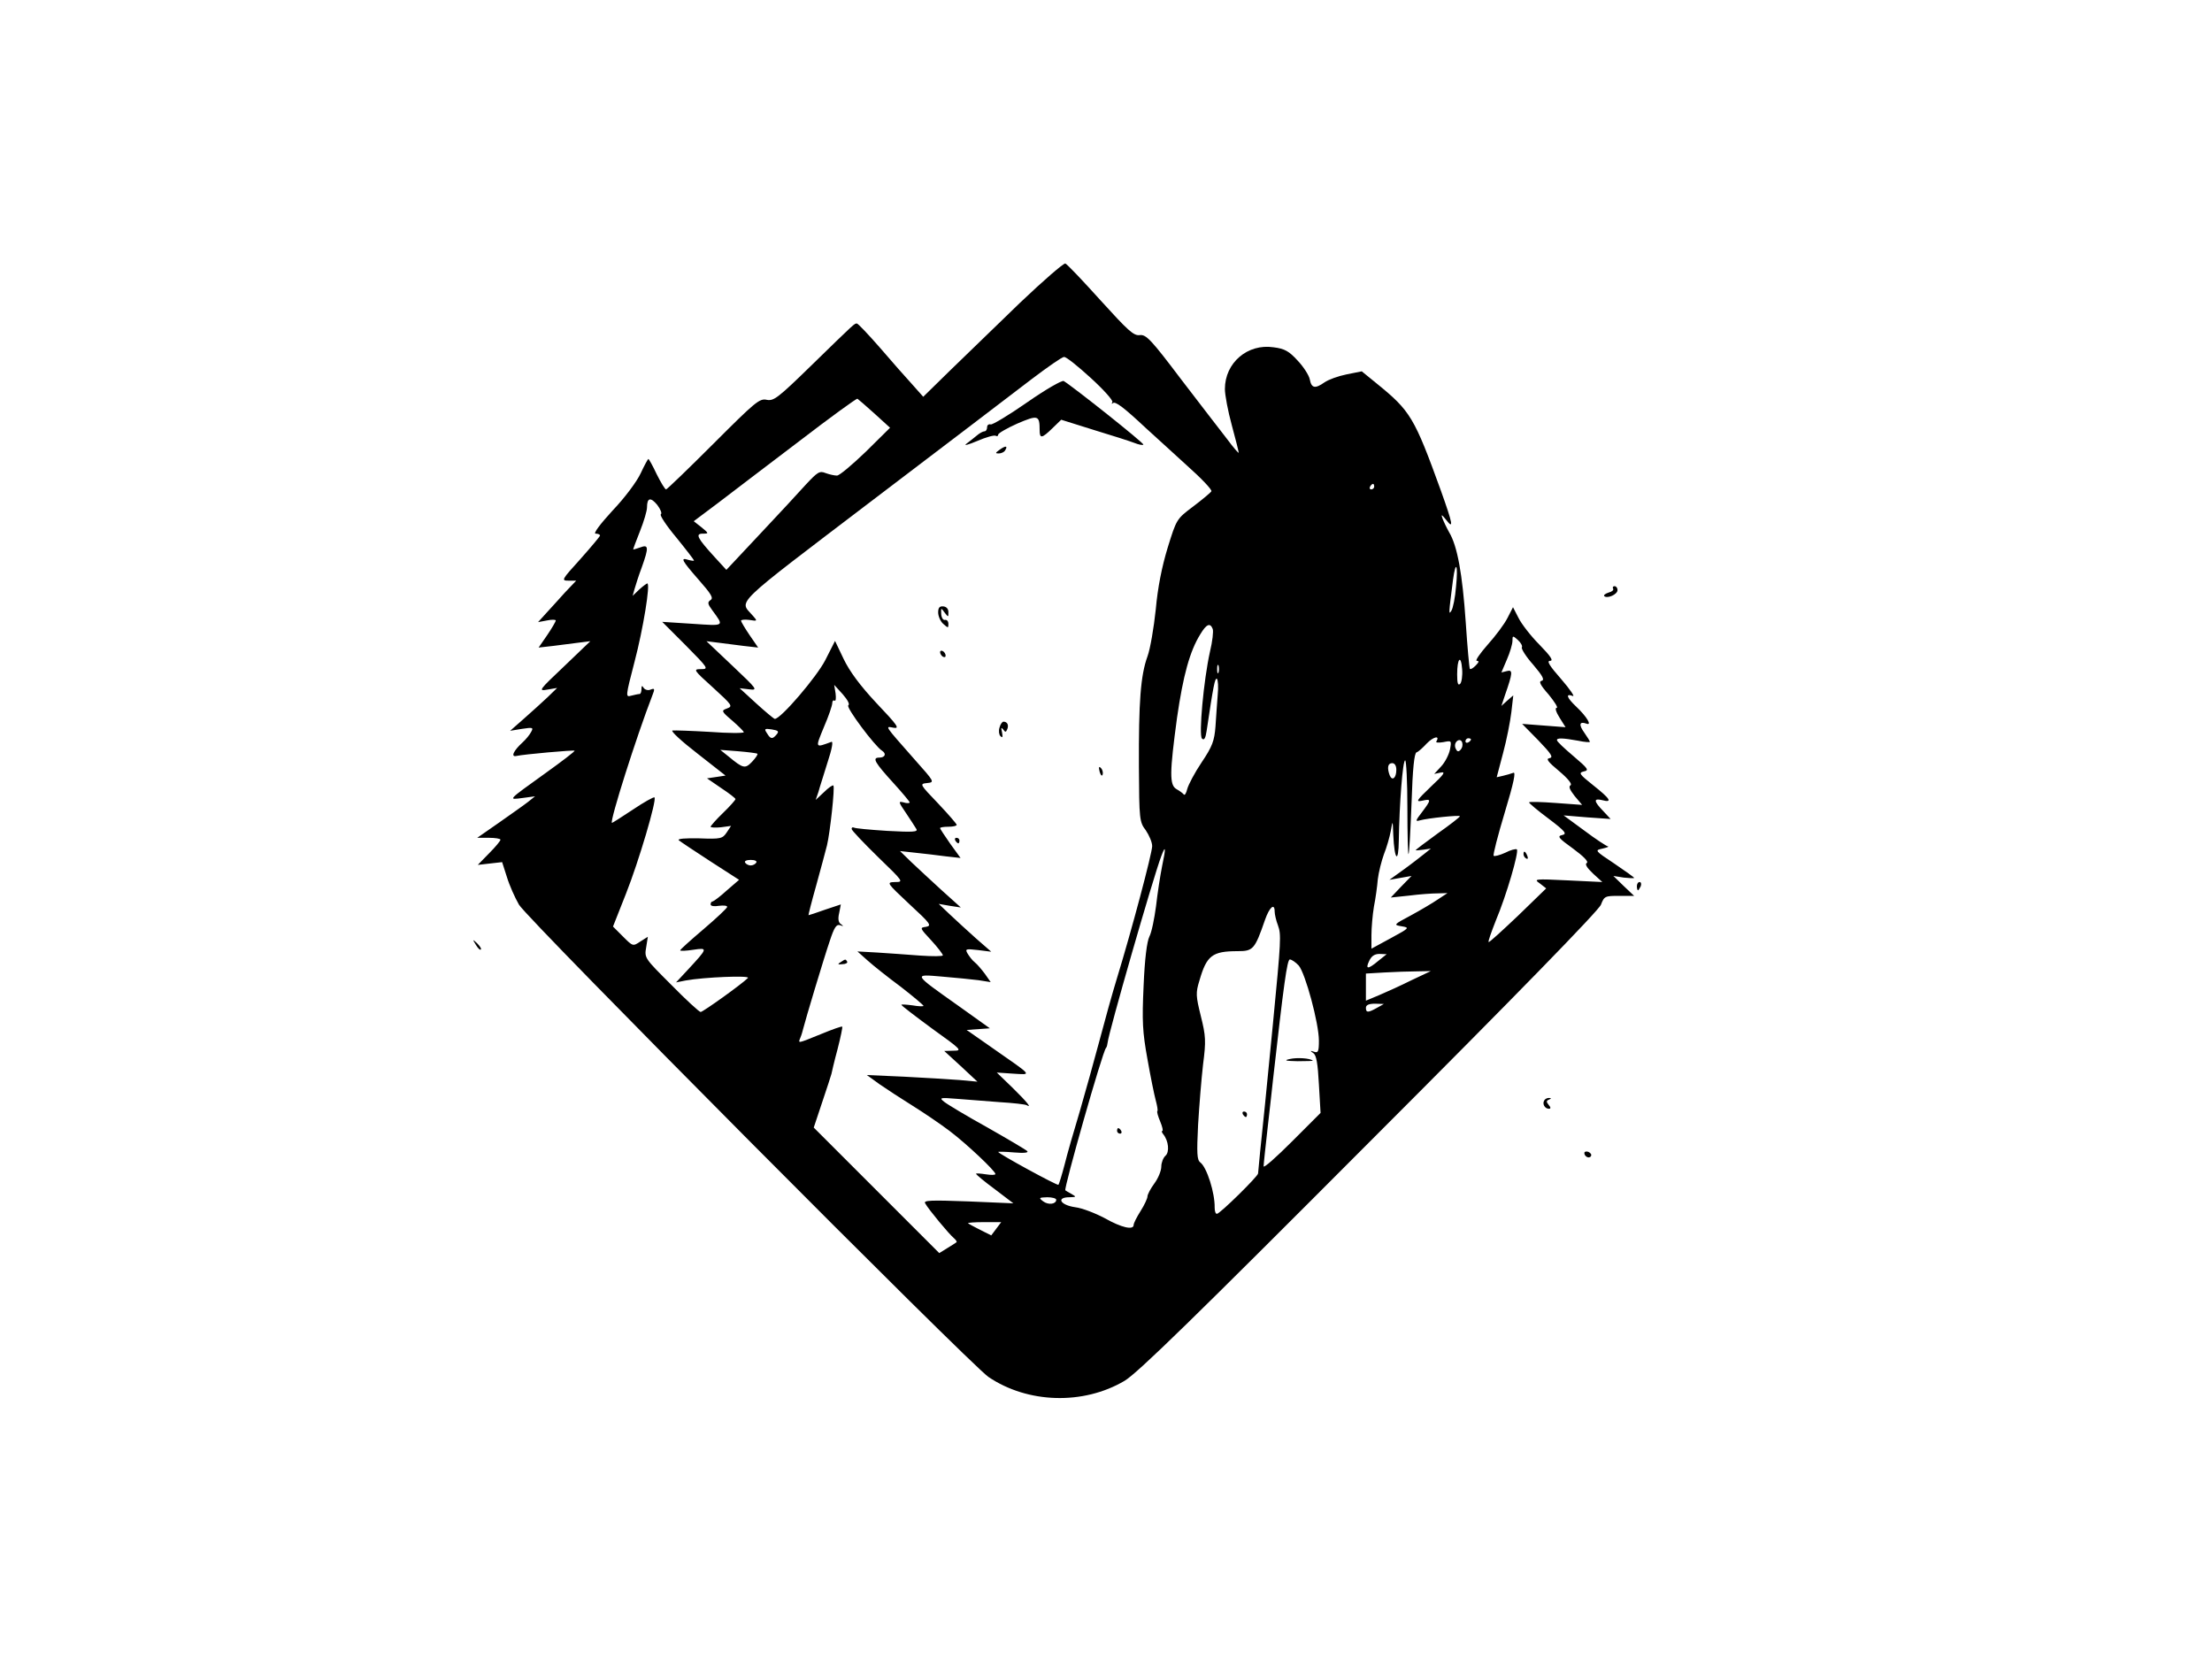 <?xml version="1.0" standalone="no"?>
<!DOCTYPE svg PUBLIC "-//W3C//DTD SVG 20010904//EN"
 "http://www.w3.org/TR/2001/REC-SVG-20010904/DTD/svg10.dtd">
<svg version="1.0" xmlns="http://www.w3.org/2000/svg"
 width="800pt" height="600pt" viewBox="0 0 800 600"
 preserveAspectRatio="xMidYMid meet">

<g transform="translate(0,600) scale(0.1,-0.1)"
fill="#000000" stroke="none">
<path d="M3688 4904 c-84 -81 -197 -191 -251 -243 l-98 -96 -40 45 c-23 25
-75 84 -117 133 -42 48 -79 87 -83 87 -9 0 -4 5 -166 -153 -120 -117 -135
-128 -160 -123 -26 6 -42 -8 -193 -159 -91 -91 -168 -165 -171 -165 -4 0 -19
25 -34 55 -14 30 -28 55 -30 55 -2 0 -15 -24 -28 -52 -14 -30 -58 -89 -102
-135 -46 -50 -70 -83 -61 -83 9 0 16 -3 16 -7 0 -3 -32 -41 -71 -85 -68 -75
-70 -78 -43 -78 l28 0 -40 -42 c-21 -24 -53 -58 -69 -76 l-29 -32 32 6 c18 4
32 3 32 0 0 -4 -14 -28 -31 -53 l-31 -45 53 6 c30 4 72 9 94 12 l40 5 -95 -91
c-92 -87 -94 -90 -60 -84 l35 6 -35 -34 c-19 -18 -58 -53 -85 -77 l-50 -44 43
7 c39 6 42 5 33 -11 -5 -10 -19 -27 -31 -38 -33 -30 -44 -54 -22 -49 26 6 207
22 210 19 2 -2 -45 -38 -105 -81 -139 -100 -137 -97 -83 -90 l45 6 -25 -20
c-14 -11 -61 -44 -105 -75 l-79 -55 42 0 c23 0 42 -3 42 -7 0 -4 -18 -26 -41
-49 l-41 -42 44 5 44 5 17 -53 c9 -30 29 -75 44 -101 31 -53 1631 -1662 1698
-1708 142 -96 343 -102 492 -14 47 28 254 230 885 863 526 526 830 838 838
859 12 31 15 32 66 32 l54 0 -38 36 -37 36 38 -6 c20 -2 37 -3 37 -1 0 2 -32
25 -72 52 -71 47 -71 48 -42 54 16 4 25 7 19 8 -5 1 -44 26 -85 57 l-75 55 85
-7 85 -6 -27 29 c-35 36 -35 47 -3 39 38 -10 29 5 -33 54 -50 40 -54 45 -34
50 20 4 16 10 -37 55 -33 28 -60 53 -60 58 -1 9 22 8 77 -2 23 -5 42 -6 42 -4
0 3 -9 17 -20 33 -21 29 -18 42 7 33 22 -9 3 24 -36 61 -35 33 -40 49 -13 39
9 -4 -9 23 -41 60 -44 50 -54 67 -41 67 13 0 3 16 -38 58 -31 31 -65 75 -76
97 l-20 39 -20 -39 c-11 -22 -44 -66 -72 -97 -28 -32 -46 -58 -39 -58 9 0 8
-5 -4 -17 -9 -9 -18 -15 -21 -12 -2 2 -9 78 -15 169 -12 174 -30 275 -60 325
-9 16 -20 39 -24 50 -6 16 -3 15 13 -5 28 -36 25 -17 -19 106 -96 265 -110
288 -232 387 l-54 44 -55 -11 c-30 -6 -66 -19 -80 -29 -34 -24 -47 -21 -53 11
-3 15 -23 46 -44 68 -31 34 -47 43 -87 48 -94 14 -176 -56 -176 -151 0 -21 11
-80 25 -131 14 -51 25 -96 25 -99 0 -4 -19 18 -42 49 -24 31 -99 128 -167 217
-108 143 -126 162 -149 159 -22 -3 -43 17 -142 126 -64 71 -121 131 -127 133
-6 2 -80 -62 -165 -143z m257 -271 c46 -42 81 -81 78 -87 -3 -6 -3 -8 2 -4 8
8 39 -15 120 -91 28 -25 93 -85 146 -133 53 -47 94 -90 90 -95 -3 -5 -33 -30
-66 -55 -60 -45 -60 -46 -92 -149 -21 -69 -36 -144 -43 -223 -7 -66 -20 -143
-30 -170 -25 -69 -32 -164 -31 -399 1 -191 2 -200 25 -230 12 -18 23 -43 23
-57 0 -25 -74 -304 -128 -480 -16 -52 -44 -153 -63 -225 -19 -71 -51 -186 -71
-255 -21 -69 -46 -156 -55 -193 -10 -38 -20 -70 -22 -72 -4 -4 -218 113 -218
119 0 1 26 1 58 -2 36 -3 53 -1 47 5 -5 5 -71 44 -145 86 -74 41 -144 83 -155
92 -19 15 -16 16 45 11 36 -3 106 -8 155 -12 50 -3 93 -8 98 -11 20 -12 2 11
-50 62 l-58 56 59 -4 c69 -4 74 -11 -75 93 l-93 65 42 3 42 3 -112 80 c-168
119 -166 116 -61 107 49 -4 108 -10 132 -13 l44 -7 -21 30 c-12 16 -28 35 -37
42 -9 7 -20 22 -26 32 -9 16 -6 17 38 12 l48 -6 -55 48 c-30 27 -73 66 -95 87
l-40 38 40 -7 40 -6 -70 63 c-38 35 -88 81 -110 102 l-40 39 55 -6 c30 -3 80
-9 110 -13 l54 -6 -37 51 c-20 29 -37 54 -37 57 0 3 14 5 30 5 17 0 30 3 30 7
0 3 -30 38 -67 77 -67 70 -68 71 -40 74 28 3 27 4 -45 85 -112 127 -108 121
-76 115 23 -4 14 9 -62 89 -60 64 -98 116 -119 160 l-31 65 -35 -69 c-31 -61
-162 -214 -183 -213 -4 1 -34 26 -67 56 l-60 55 34 -4 c33 -4 31 -1 -60 85
l-94 89 40 -5 c22 -3 64 -8 94 -12 l53 -6 -31 45 c-17 25 -31 49 -31 52 0 4
14 5 30 3 30 -5 30 -4 12 16 -48 56 -81 25 430 414 260 197 520 396 578 440
58 44 111 81 118 81 8 1 51 -34 97 -76z m-782 -129 l56 -51 -88 -87 c-49 -47
-95 -86 -104 -86 -9 0 -27 4 -41 9 -22 9 -29 4 -72 -42 -26 -29 -101 -110
-167 -180 l-120 -128 -44 48 c-62 68 -69 83 -41 83 22 0 22 1 -5 23 l-28 22
88 66 c48 37 180 137 293 223 112 86 207 155 211 154 3 -2 31 -26 62 -54z
m1807 -264 c0 -5 -5 -10 -11 -10 -5 0 -7 5 -4 10 3 6 8 10 11 10 2 0 4 -4 4
-10z m-2580 -100 c-5 -3 20 -41 56 -84 35 -43 64 -81 64 -83 0 -2 -9 -1 -20 2
-31 10 -25 -1 37 -72 45 -51 54 -66 43 -73 -12 -8 -11 -14 6 -37 43 -59 47
-57 -72 -49 l-109 7 85 -85 c82 -83 84 -86 55 -86 -29 0 -27 -3 44 -67 69 -63
72 -67 51 -75 -22 -8 -22 -10 18 -44 23 -20 42 -39 42 -42 0 -4 -55 -4 -122 1
-68 4 -129 6 -136 5 -7 -2 33 -39 90 -83 l102 -80 -33 -5 -34 -5 51 -35 c29
-19 52 -37 52 -40 0 -3 -20 -26 -45 -50 -25 -24 -45 -47 -45 -50 0 -3 17 -4
37 -2 l37 5 -16 -24 c-15 -22 -21 -24 -99 -21 -50 1 -80 -1 -74 -7 6 -5 57
-39 114 -76 l104 -67 -44 -38 c-24 -22 -47 -39 -51 -40 -5 0 -8 -5 -8 -11 0
-6 13 -8 30 -5 17 2 30 1 30 -4 0 -4 -38 -40 -85 -80 -47 -40 -85 -74 -85 -77
0 -3 21 -2 47 2 54 8 54 7 -21 -74 l-41 -44 35 7 c66 12 235 19 225 9 -23 -23
-163 -123 -171 -123 -5 0 -53 44 -106 98 -96 96 -98 97 -91 136 l6 38 -27 -17
c-27 -18 -27 -18 -63 18 l-36 36 47 119 c46 116 112 339 103 348 -2 3 -38 -17
-78 -44 -41 -27 -75 -49 -76 -48 -8 7 88 310 146 460 10 25 9 28 -6 22 -9 -4
-20 -1 -25 6 -6 10 -8 8 -8 -4 0 -10 -3 -18 -7 -18 -5 0 -18 -3 -30 -6 -21 -6
-21 -4 12 123 31 118 58 283 46 283 -2 0 -16 -10 -29 -22 l-24 -23 7 25 c4 14
15 49 26 78 26 73 25 84 -6 72 -14 -5 -25 -8 -25 -7 0 2 11 32 25 67 14 35 25
73 25 85 0 35 13 38 37 9 12 -16 18 -31 13 -34z m2876 -261 c-3 -39 -11 -79
-17 -88 -10 -16 -10 -12 6 112 10 74 19 55 11 -24z m-880 -154 c3 -8 -1 -45
-10 -82 -23 -103 -41 -302 -29 -314 8 -8 13 1 17 28 24 162 30 192 37 188 4
-3 6 -29 3 -58 -2 -28 -6 -80 -8 -114 -4 -52 -11 -72 -50 -130 -25 -37 -48
-81 -52 -96 -4 -16 -9 -25 -13 -20 -3 4 -15 13 -26 19 -26 15 -25 59 2 259 22
152 46 240 84 301 22 37 36 43 45 19z m1118 -66 c-3 -5 15 -34 41 -63 34 -40
42 -55 31 -58 -12 -2 -6 -15 25 -50 22 -27 35 -48 29 -48 -7 0 -3 -14 10 -35
l22 -35 -79 6 -78 6 59 -60 c46 -48 55 -61 40 -64 -14 -2 -6 -13 35 -47 32
-27 48 -47 41 -51 -8 -5 -2 -17 15 -39 l27 -32 -96 7 c-53 4 -96 5 -96 2 0 -3
32 -30 71 -59 61 -46 67 -55 49 -59 -19 -4 -14 -11 39 -49 38 -28 57 -47 50
-52 -8 -4 0 -17 22 -38 l34 -31 -125 6 c-121 6 -124 5 -101 -11 l23 -18 -102
-99 c-57 -54 -104 -97 -106 -95 -3 2 10 37 26 78 38 90 84 248 76 257 -4 3
-23 -2 -42 -12 -20 -9 -39 -14 -42 -11 -3 3 15 73 40 156 33 109 41 149 31
144 -8 -3 -25 -8 -38 -11 l-22 -5 23 87 c13 48 26 115 30 148 l7 61 -22 -19
-21 -19 13 39 c28 80 29 93 7 87 l-20 -5 20 47 c11 25 20 56 20 67 0 20 1 20
20 3 11 -10 17 -22 14 -26z m-223 -132 c-8 -8 -11 2 -11 34 0 59 14 73 18 19
2 -24 -2 -48 -7 -53z m-874 41 c-3 -7 -5 -2 -5 12 0 14 2 19 5 13 2 -7 2 -19
0 -25z m-1339 -119 c-10 -6 96 -148 122 -164 17 -11 11 -25 -10 -25 -27 0 -17
-17 54 -95 30 -33 55 -63 56 -67 0 -3 -10 -4 -22 0 -20 5 -19 2 9 -39 16 -24
33 -50 37 -57 7 -11 -12 -12 -105 -7 -63 4 -117 9 -121 12 -5 2 -8 0 -8 -5 0
-5 43 -50 95 -101 93 -90 94 -91 62 -91 -32 -1 -31 -2 52 -80 76 -70 82 -78
60 -82 -23 -3 -23 -4 19 -49 23 -25 42 -50 42 -54 0 -4 -37 -4 -82 -1 -46 4
-115 8 -155 11 l-72 4 37 -33 c20 -18 74 -61 120 -95 45 -35 82 -66 82 -69 0
-2 -18 -2 -40 2 -22 3 -40 4 -40 2 0 -3 50 -41 111 -86 106 -76 110 -80 78
-80 l-34 -1 60 -55 60 -56 -65 6 c-36 3 -126 8 -200 12 l-135 6 47 -34 c26
-18 80 -53 120 -78 40 -25 99 -65 132 -90 61 -46 166 -145 166 -156 0 -4 -16
-4 -35 -1 -19 3 -35 4 -35 2 0 -3 30 -28 68 -56 l67 -51 -164 7 c-135 5 -162
4 -155 -7 12 -22 87 -112 103 -125 8 -7 13 -14 10 -16 -2 -2 -17 -11 -33 -21
l-29 -18 -227 227 -227 227 31 93 c17 51 32 96 33 101 1 5 10 45 22 89 11 43
19 81 17 82 -2 2 -36 -10 -77 -27 -87 -35 -83 -35 -74 -12 4 9 8 24 10 32 7
29 75 256 96 317 16 49 24 61 37 57 13 -5 14 -4 3 4 -9 6 -11 19 -6 40 l6 31
-57 -19 c-31 -11 -58 -20 -60 -20 -1 0 11 48 28 108 16 59 34 124 39 145 11
46 29 210 23 216 -2 3 -18 -8 -34 -24 l-30 -28 10 29 c4 16 20 64 33 107 16
48 21 77 14 74 -60 -22 -59 -24 -27 54 17 39 30 78 30 86 0 8 4 12 8 9 5 -3 6
9 4 26 l-5 31 31 -34 c18 -21 26 -36 20 -40z m-259 -105 c-15 -18 -22 -18 -35
4 -11 16 -9 18 17 14 24 -4 27 -7 18 -18z m2386 -25 c-4 -5 7 -6 25 -3 30 6
30 6 24 -27 -4 -19 -18 -46 -32 -61 l-25 -27 24 5 c19 4 10 -8 -36 -51 -52
-50 -56 -56 -32 -51 34 8 34 4 0 -41 -24 -31 -25 -35 -8 -30 28 8 145 20 145
15 0 -3 -36 -31 -80 -62 -44 -32 -80 -59 -80 -61 0 -1 12 0 28 2 l27 4 -25
-20 c-14 -11 -47 -37 -75 -57 l-50 -36 40 7 40 7 -38 -39 -37 -39 67 7 c38 5
84 8 103 8 l35 1 -35 -23 c-19 -13 -63 -39 -98 -58 -62 -33 -63 -34 -33 -39
30 -5 29 -6 -39 -43 l-70 -38 0 49 c0 26 4 73 9 103 6 30 12 74 14 99 3 25 13
65 22 90 10 25 21 63 25 85 7 40 7 40 9 -15 4 -91 19 -106 20 -19 2 131 14
289 23 289 4 0 8 -77 8 -172 0 -94 2 -169 4 -167 3 2 7 85 11 184 4 126 10
181 18 184 7 2 23 17 37 32 23 24 49 31 35 8z m86 -32 c-7 -7 -12 -5 -17 7 -4
11 -1 21 7 27 17 11 26 -18 10 -34z m39 39 c0 -3 -4 -8 -10 -11 -5 -3 -10 -1
-10 4 0 6 5 11 10 11 6 0 10 -2 10 -4z m-2581 -52 c3 -2 -6 -15 -19 -29 -25
-26 -32 -25 -85 19 l-30 24 65 -5 c36 -3 67 -7 69 -9z m2311 -58 c0 -30 -15
-42 -24 -20 -10 27 -7 44 9 44 9 0 15 -9 15 -24z m-847 -348 c-7 -35 -17 -100
-22 -145 -6 -45 -16 -95 -24 -110 -9 -18 -17 -81 -21 -178 -6 -129 -4 -167 14
-266 11 -63 25 -131 30 -149 5 -19 8 -35 6 -38 -3 -2 2 -19 10 -38 8 -19 11
-34 8 -34 -4 0 -2 -6 3 -12 20 -25 23 -65 8 -78 -8 -7 -15 -25 -15 -39 0 -15
-11 -42 -25 -61 -14 -19 -25 -40 -25 -47 0 -7 -11 -31 -25 -53 -14 -22 -25
-44 -25 -50 0 -20 -44 -10 -104 24 -34 18 -82 37 -108 40 -54 8 -69 36 -20 36
25 1 26 1 7 12 -11 6 -21 12 -22 13 -7 4 135 504 147 515 3 3 5 12 6 20 3 34
164 595 194 674 16 43 17 29 3 -36z m-1468 12 c-3 -5 -12 -10 -20 -10 -8 0
-17 5 -20 10 -4 6 5 10 20 10 15 0 24 -4 20 -10z m1875 -177 c0 -9 5 -32 12
-50 12 -33 11 -53 -18 -353 -3 -30 -16 -163 -29 -295 -14 -132 -25 -244 -25
-249 0 -10 -138 -146 -149 -146 -5 0 -8 10 -8 23 1 52 -28 145 -52 163 -12 9
-13 33 -8 135 4 68 12 167 18 219 11 85 10 103 -8 175 -18 73 -19 84 -5 129
26 90 46 106 138 106 56 0 62 6 99 113 16 46 35 63 35 30z m375 -178 c-38 -32
-48 -31 -33 0 8 17 19 25 37 25 l26 -1 -30 -24z m-288 -17 c24 -28 73 -209 73
-272 0 -39 -3 -45 -17 -40 -15 5 -16 4 -3 -5 11 -7 16 -38 20 -113 l6 -103
-103 -103 c-57 -57 -103 -98 -103 -90 0 7 7 72 15 143 8 72 17 148 19 170 39
346 51 435 61 435 6 0 21 -10 32 -22z m408 -53 c-38 -19 -91 -43 -117 -54
l-48 -20 0 49 0 49 68 4 c37 2 90 4 117 4 l50 1 -70 -33z m-125 -100 c-32 -18
-40 -18 -40 0 0 10 10 15 33 15 l32 -1 -25 -14z m-1160 -694 c0 -16 -28 -20
-47 -6 -17 13 -16 14 15 15 17 0 32 -4 32 -9z m-217 -105 l-18 -24 -40 20
c-22 11 -42 22 -44 24 -2 2 24 4 58 4 l62 0 -18 -24z"/>
<path d="M3715 4545 c-66 -46 -126 -82 -132 -80 -7 2 -13 -2 -13 -10 0 -8 -4
-15 -10 -15 -5 0 -18 -7 -27 -15 -10 -8 -27 -22 -38 -30 -11 -8 6 -4 39 10 32
14 62 22 67 19 5 -3 9 -1 9 4 0 5 31 23 69 40 75 32 81 31 81 -24 0 -31 8 -30
46 7 l32 31 118 -37 c66 -20 132 -41 147 -47 15 -6 30 -9 32 -6 5 4 -256 211
-288 230 -7 3 -66 -31 -132 -77z"/>
<path d="M3616 4374 c-17 -12 -17 -14 -4 -14 9 0 20 5 23 11 11 17 2 18 -19 3z"/>
<path d="M3393 3785 c0 -13 8 -32 18 -41 18 -16 19 -16 19 -1 0 10 -5 16 -12
15 -7 -2 -13 8 -14 21 -1 23 -1 24 12 6 14 -18 14 -18 14 1 0 12 -7 20 -19 21
-13 1 -18 -5 -18 -22z"/>
<path d="M3400 3641 c0 -5 5 -13 10 -16 6 -3 10 -2 10 4 0 5 -4 13 -10 16 -5
3 -10 2 -10 -4z"/>
<path d="M3615 3369 c-4 -12 -2 -26 3 -31 8 -8 9 -4 6 13 -4 17 -3 20 4 11 8
-11 10 -11 15 1 6 15 0 27 -14 27 -4 0 -11 -9 -14 -21z"/>
<path d="M3977 3209 c4 -13 8 -18 11 -10 2 7 -1 18 -6 23 -8 8 -9 4 -5 -13z"/>
<path d="M3455 2960 c3 -5 8 -10 11 -10 2 0 4 5 4 10 0 6 -5 10 -11 10 -5 0
-7 -4 -4 -10z"/>
<path d="M5510 2911 c0 -6 4 -13 10 -16 6 -3 7 1 4 9 -7 18 -14 21 -14 7z"/>
<path d="M3040 2520 c-12 -7 -10 -9 7 -7 12 0 19 5 17 9 -6 10 -6 10 -24 -2z"/>
<path d="M4040 1910 c0 -5 5 -10 11 -10 5 0 7 5 4 10 -3 6 -8 10 -11 10 -2 0
-4 -4 -4 -10z"/>
<path d="M4495 1970 c3 -5 8 -10 11 -10 2 0 4 5 4 10 0 6 -5 10 -11 10 -5 0
-7 -4 -4 -10z"/>
<path d="M4665 2170 c-23 -5 -17 -7 28 -8 33 0 57 1 55 2 -10 9 -57 12 -83 6z"/>
<path d="M5834 3871 c3 -5 -4 -11 -16 -14 -12 -4 -19 -9 -16 -13 11 -10 48 6
48 22 0 8 -5 14 -11 14 -5 0 -8 -4 -5 -9z"/>
<path d="M5920 2795 c0 -8 2 -15 4 -15 2 0 6 7 10 15 3 8 1 15 -4 15 -6 0 -10
-7 -10 -15z"/>
<path d="M1721 2583 c7 -12 15 -20 18 -17 3 2 -3 12 -13 22 -17 16 -18 16 -5
-5z"/>
<path d="M5585 2020 c-8 -12 2 -30 17 -30 7 0 7 5 -1 14 -9 11 -9 15 1 19 9 4
9 6 1 6 -6 1 -15 -3 -18 -9z"/>
<path d="M5730 1830 c0 -13 18 -22 24 -11 3 5 -1 11 -9 15 -8 3 -15 1 -15 -4z"/>
</g>
</svg>
